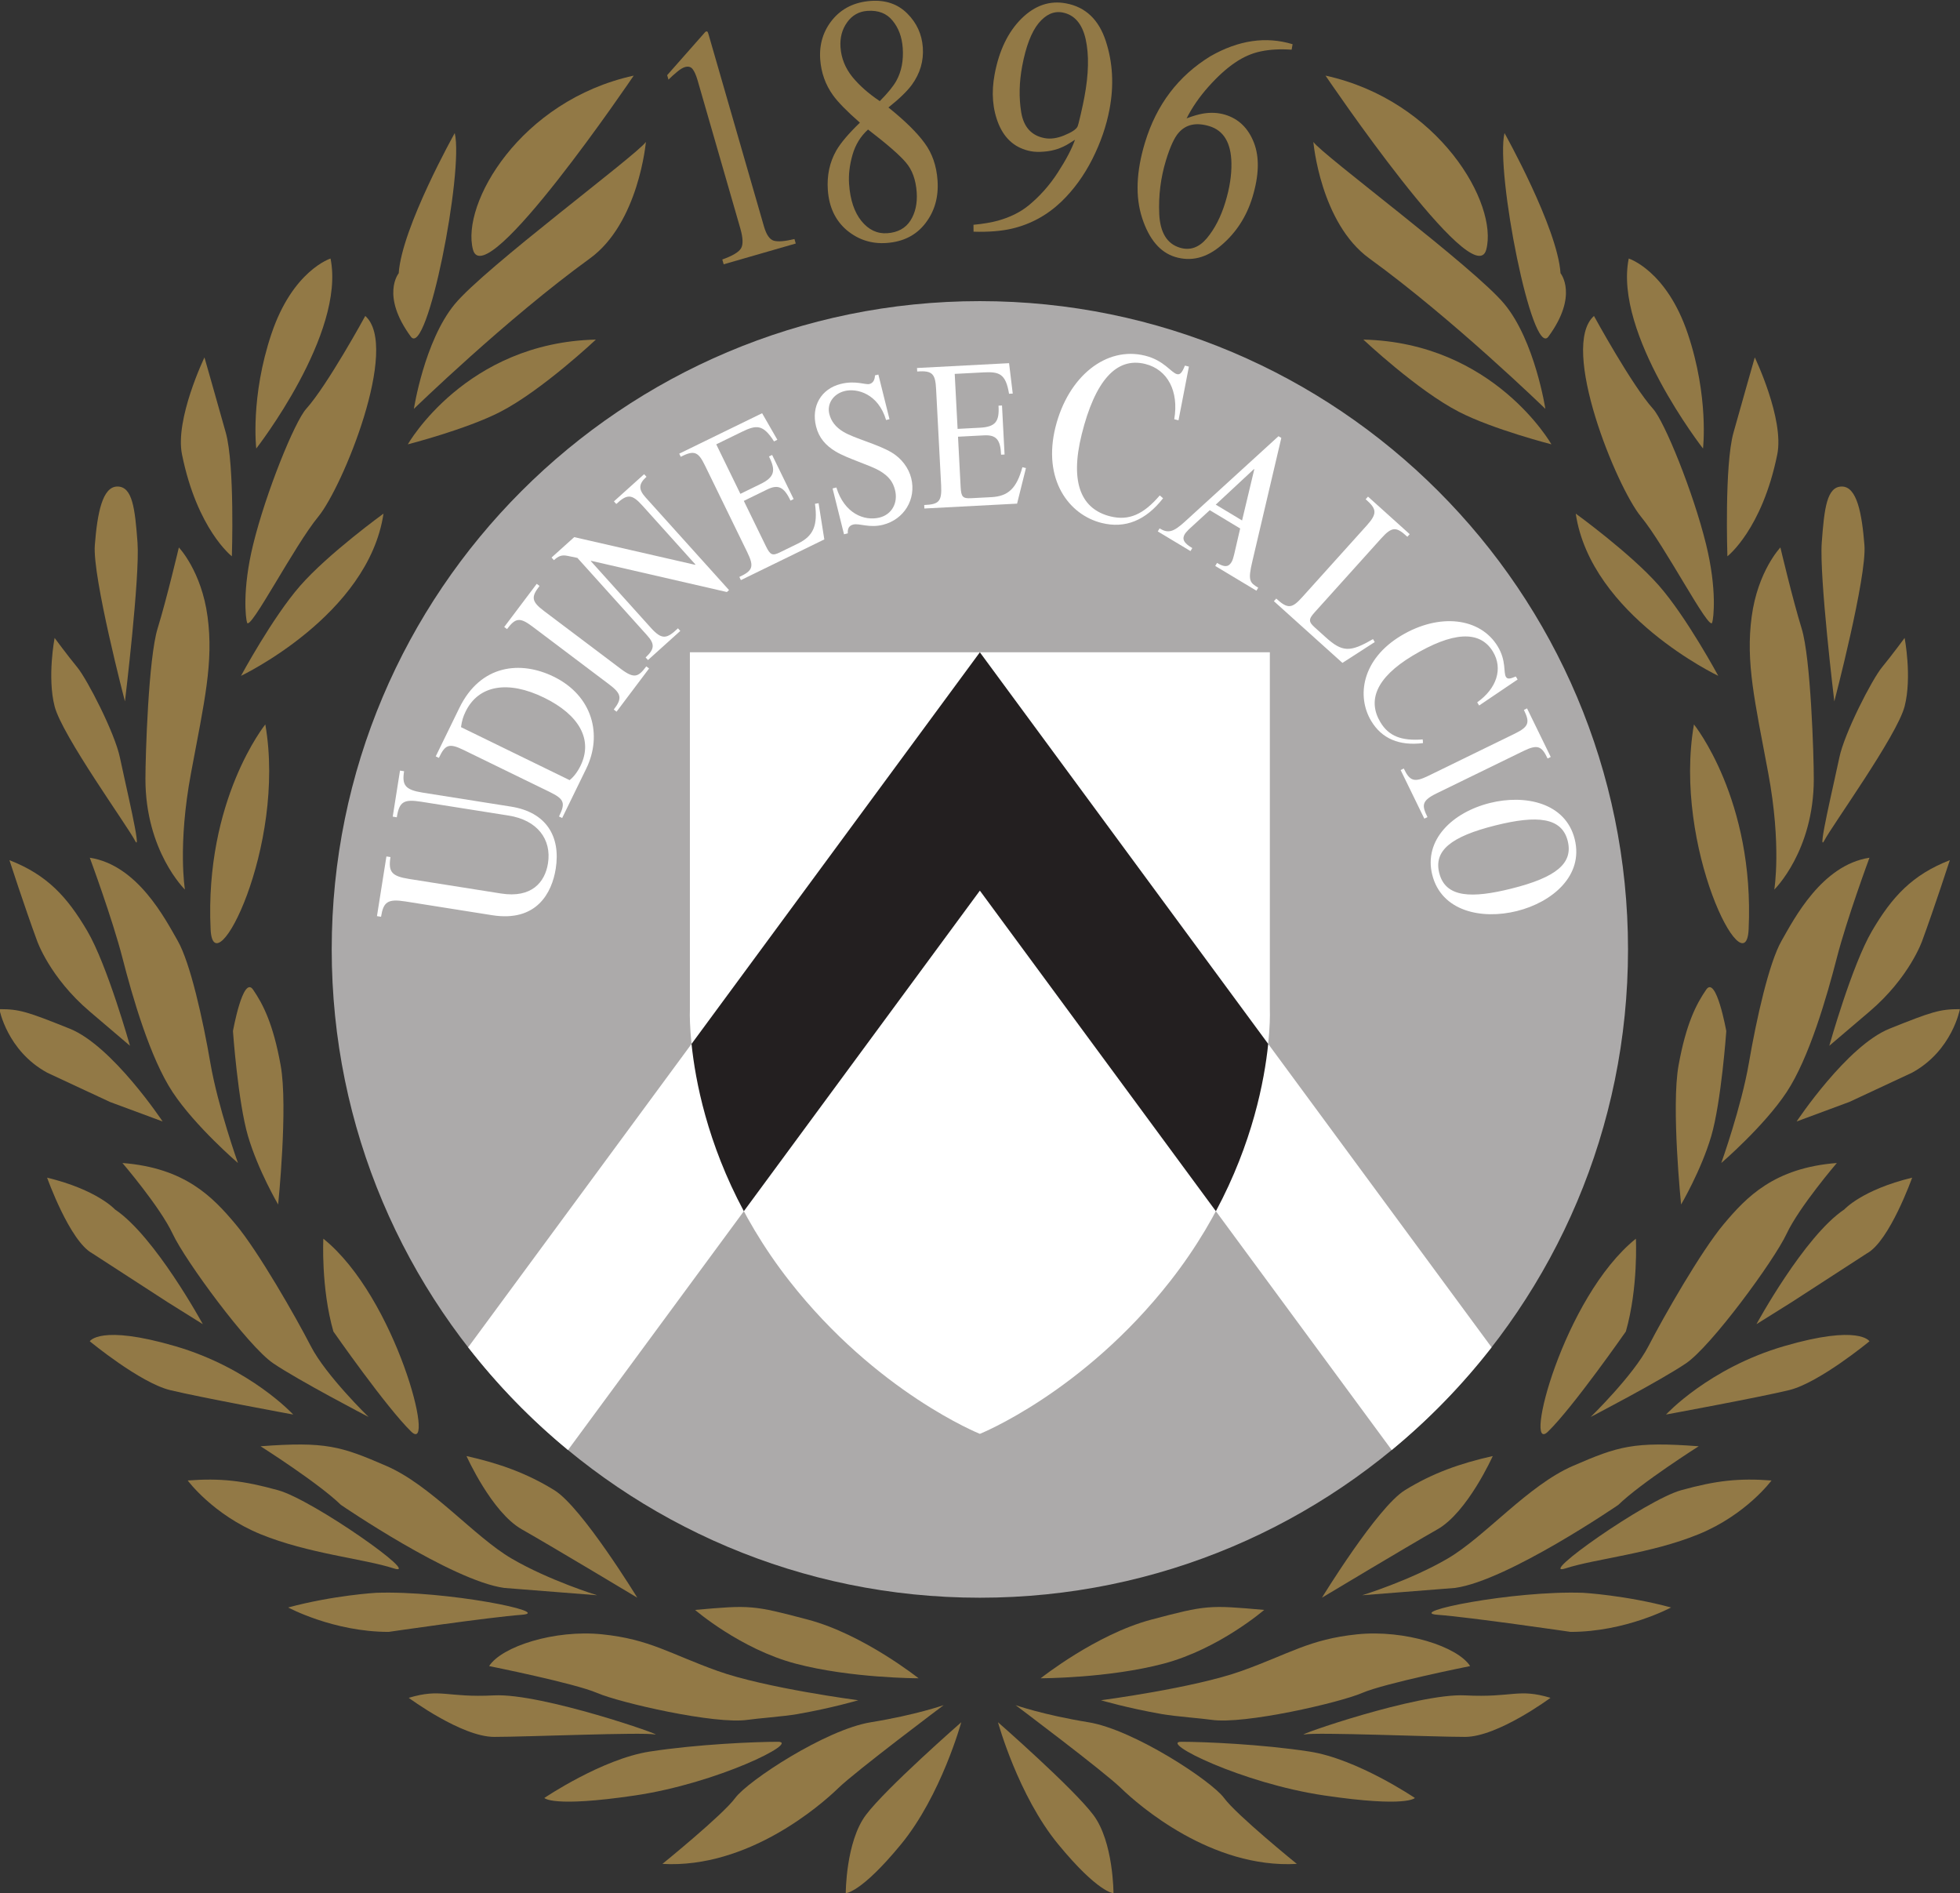 <?xml version="1.0" encoding="UTF-8" standalone="no"?>
<!-- Created with Inkscape (http://www.inkscape.org/) -->

<svg
   xmlns:dc="http://purl.org/dc/elements/1.1/"
   xmlns:cc="http://creativecommons.org/ns#"
   xmlns:rdf="http://www.w3.org/1999/02/22-rdf-syntax-ns#"
   xmlns:svg="http://www.w3.org/2000/svg"
   xmlns="http://www.w3.org/2000/svg"
   xmlns:sodipodi="http://sodipodi.sourceforge.net/DTD/sodipodi-0.dtd"
   xmlns:inkscape="http://www.inkscape.org/namespaces/inkscape"
   id="svg2"
   version="1.1"
   inkscape:version="0.91 r13725"
   xml:space="preserve"
   width="700"
   height="676"
   viewBox="0 0 700 676"
   sodipodi:docname="Logo Udinese_Calcio_2010.svg"><rect x="0" y="0" width="700" height="676" fill="#333333" stroke="none"/><defs
     id="defs6" /><sodipodi:namedview
     pagecolor="#ffffff"
     bordercolor="#666666"
     borderopacity="1"
     objecttolerance="10"
     gridtolerance="10"
     guidetolerance="10"
     inkscape:pageopacity="0"
     inkscape:pageshadow="2"
     inkscape:window-width="1440"
     inkscape:window-height="788"
     id="namedview4"
     showgrid="false"
     inkscape:zoom="0.72973542"
     inkscape:cx="-30.182242"
     inkscape:cy="346.3137"
     inkscape:window-x="0"
     inkscape:window-y="1"
     inkscape:window-maximized="1"
     inkscape:current-layer="g10" /><g
     id="g10"
     inkscape:groupmode="layer"
     inkscape:label="Logo"
     transform="matrix(1.25,0,0,-1.25,0,676)"><g
       id="g6752"
       transform="translate(0.186,-1.386)"><g
         transform="matrix(3.186,0,0,3.186,-27.673,-38.06)"
         id="g5932"><g
           id="g5926"><path
             d="m 38.375,97 c 0,32.102 26.023,58.125 58.125,58.125 32.101,0 58.125,-26.023 58.125,-58.125 0,-32.101 -26.024,-58.125 -58.125,-58.125 -32.101,0 -58.125,26.023 -58.125,58.125 l 0,0"
             style="fill:#acaaaa;fill-opacity:1;fill-rule:nonzero;stroke:none"
             id="path16"
             inkscape:connector-curvature="0" /><path
             d="M 50.611,61.327 96.5,123.64 142.389,61.327 c -2.638,-3.389 -5.642,-6.479 -8.955,-9.209 L 96.5,102.271 59.566,52.118 c -3.312,2.729 -6.316,5.819 -8.955,9.209"
             style="fill:#ffffff;fill-opacity:1;fill-rule:nonzero;stroke:none"
             id="path284"
             inkscape:connector-curvature="0" /><path
             d="m 103.587,123.64 18.918,0 0,-31.99 c 0,0 0.577,-12.235 -8.922,-24.373 C 105.748,57.268 96.5,53.567 96.5,53.567 c 0,0 -9.248,3.701 -17.083,13.711 -9.499,12.138 -8.922,24.373 -8.922,24.373 l 0,31.99 33.092,0 0,0"
             style="fill:#ffffff;fill-opacity:1;fill-rule:nonzero;stroke:none"
             id="path286"
             inkscape:connector-curvature="0" /><path
             d="M 70.643,88.528 96.5,123.64 122.357,88.528 C 122.018,85.225 120.95,79.652 117.666,73.529 L 96.5,102.271 75.334,73.53 c -3.283,6.123 -4.351,11.696 -4.691,14.999"
             style="fill:#231f20;fill-opacity:1;fill-rule:nonzero;stroke:none"
             id="path288"
             inkscape:connector-curvature="0" /></g><g
           id="g5911"><path
             d="m 42.434,99.986 0.365,-0.058 c 0.211,1.333 0.588,1.627 2.2,1.371 l 7.76,-1.23 c 4.019,-0.636 5.368,2.036 5.705,4.164 0.46,2.903 -0.85,5.071 -4.009,5.571 l -7.911,1.252 c -1.591,0.253 -1.877,0.673 -1.679,1.92 l -0.366,0.058 -0.653,-4.128 0.366,-0.058 c 0.221,1.398 0.613,1.644 2.203,1.392 l 7.824,-1.238 c 2.58,-0.409 3.871,-2.135 3.53,-4.284 -0.266,-1.676 -1.445,-3.142 -4.218,-2.703 l -8.233,1.304 c -1.569,0.248 -1.884,0.629 -1.673,1.962 l -0.364,0.056 -0.848,-5.352 0,0"
             style="fill:#ffffff;fill-opacity:1;fill-rule:nonzero;stroke:none"
             id="path290"
             inkscape:connector-curvature="0" /><path
             d="m 47.703,114.31 0.283,-0.137 c 0.559,1.188 0.904,1.348 2.202,0.716 l 7.763,-3.786 c 1.297,-0.633 1.391,-0.988 0.808,-2.184 l 0.282,-0.138 2.157,4.421 c 1.476,3.026 0.581,6.549 -2.927,8.26 -2.942,1.435 -6.538,1.11 -8.451,-2.814 l -2.116,-4.338 0,0 z m 2.266,2.62 c 0.085,0.597 0.189,0.936 0.416,1.401 1.151,2.362 3.785,2.826 7.027,1.245 3.191,-1.556 4.405,-3.794 3.277,-6.106 -0.267,-0.549 -0.61,-0.999 -0.98,-1.292 l -9.741,4.752 0,0"
             style="fill:#ffffff;fill-opacity:1;fill-rule:evenodd;stroke:none"
             id="path292"
             inkscape:connector-curvature="0" /><path
             d="m 53.844,125.909 0.252,-0.189 c 0.746,0.989 1.127,1.095 2.265,0.239 l 6.897,-5.199 c 1.093,-0.824 1.193,-1.246 0.41,-2.254 l 0.251,-0.19 2.916,3.872 -0.25,0.189 c -0.702,-0.931 -1.053,-1.152 -2.279,-0.229 l -6.899,5.199 c -1.137,0.857 -1.155,1.264 -0.394,2.242 l -0.252,0.19 -2.916,-3.87 0,0"
             style="fill:#ffffff;fill-opacity:1;fill-rule:nonzero;stroke:none"
             id="path294"
             inkscape:connector-curvature="0" /><path
             d="m 58.09,132.134 0.211,-0.234 c 0.412,0.371 0.695,0.5 1.251,0.38 l 0.855,-0.176 6.237,-6.927 c 0.694,-0.771 0.723,-1.218 -0.118,-1.999 l 0.21,-0.234 2.9,2.612 -0.21,0.233 c -1.02,-0.968 -1.444,-1.049 -2.446,0.063 l -5.371,5.966 0.028,0.025 12.176,-2.799 0.193,0.173 -7.488,8.315 c -0.643,0.715 -0.631,1.199 0.084,1.843 l -0.211,0.234 -2.708,-2.438 0.21,-0.234 c 0.977,0.905 1.397,0.909 2.337,-0.135 l 4.764,-5.292 -0.027,-0.026 -10.845,2.482 -2.034,-1.832 0,0"
             style="fill:#ffffff;fill-opacity:1;fill-rule:nonzero;stroke:none"
             id="path296"
             inkscape:connector-curvature="0" /><path
             d="m 76.971,145.074 -7.431,-3.624 0.138,-0.282 c 1.247,0.649 1.592,0.405 2.176,-0.792 l 3.787,-7.763 c 0.64,-1.313 0.48,-1.658 -0.709,-2.217 l 0.138,-0.284 7.481,3.649 -0.514,3.247 -0.323,-0.053 c 0.263,-1.931 -0.136,-2.886 -1.515,-3.559 l -1.629,-0.795 c -0.682,-0.333 -0.871,-0.239 -1.26,0.559 l -1.978,4.055 2.095,1.022 c 0.964,0.47 1.499,0.258 2.091,-0.996 l 0.282,0.137 -1.93,3.957 -0.282,-0.139 c 0.641,-1.271 0.495,-1.857 -0.769,-2.473 l -1.796,-0.876 -2.164,4.439 2.294,1.119 c 1.297,0.631 1.901,0.7 2.887,-0.857 l 0.299,0.147 -1.366,2.379 0,0"
             style="fill:#ffffff;fill-opacity:1;fill-rule:nonzero;stroke:none"
             id="path298"
             inkscape:connector-curvature="0" /><path
             d="m 84.317,134.221 0.341,0.084 c -0.036,0.449 0.13,0.701 0.489,0.79 0.538,0.134 1.417,-0.332 2.656,-0.025 1.902,0.475 3.011,2.296 2.541,4.18 -0.233,0.933 -0.882,1.781 -1.735,2.293 -1.277,0.768 -3.322,1.249 -4.354,1.868 -0.696,0.418 -1.094,0.948 -1.256,1.594 -0.228,0.916 0.352,1.803 1.374,2.058 1.113,0.277 3.015,-0.239 3.717,-2.599 l 0.305,0.076 -0.998,4.002 -0.305,-0.076 c -0.009,-0.422 -0.189,-0.696 -0.493,-0.771 -0.377,-0.094 -1.229,0.341 -2.575,0.005 -1.759,-0.438 -2.666,-1.998 -2.214,-3.811 0.255,-1.023 0.864,-1.71 1.761,-2.249 1.054,-0.633 3.13,-1.239 3.959,-1.738 0.808,-0.485 1.179,-0.984 1.363,-1.719 0.286,-1.149 -0.292,-2.189 -1.387,-2.462 -1.382,-0.344 -3.163,0.375 -3.874,2.695 l -0.341,-0.086 1.025,-4.109 0,0"
             style="fill:#ffffff;fill-opacity:1;fill-rule:nonzero;stroke:none"
             id="path300"
             inkscape:connector-curvature="0" /><path
             d="m 99.119,149.562 -8.255,-0.433 0.017,-0.315 c 1.401,0.112 1.624,-0.248 1.694,-1.577 l 0.452,-8.625 c 0.076,-1.46 -0.206,-1.715 -1.518,-1.766 l 0.016,-0.314 8.312,0.436 0.796,3.19 -0.319,0.076 C 99.8,138.355 99.06,137.63 97.527,137.55 l -1.809,-0.094 c -0.757,-0.04 -0.896,0.119 -0.942,1.005 l -0.236,4.508 2.327,0.121 c 1.071,0.056 1.482,-0.348 1.535,-1.734 l 0.313,0.016 -0.23,4.397 -0.313,-0.018 c 0.093,-1.42 -0.271,-1.903 -1.675,-1.976 l -1.994,-0.104 -0.259,4.931 2.549,0.133 c 1.441,0.076 2.024,-0.097 2.323,-1.915 l 0.332,0.017 -0.329,2.725 0,0"
             style="fill:#ffffff;fill-opacity:1;fill-rule:nonzero;stroke:none"
             id="path302"
             inkscape:connector-curvature="0" /><path
             d="m 115.245,149.254 -0.359,0.09 c -0.248,-0.633 -0.434,-0.835 -0.708,-0.766 -0.528,0.132 -1.151,1.23 -2.861,1.656 -3.485,0.87 -6.897,-1.847 -8.037,-6.407 -1.167,-4.688 1.183,-7.854 4.14,-8.591 2.11,-0.527 3.959,0.224 5.509,2.215 l -0.297,0.254 c -1.455,-1.702 -2.768,-2.293 -4.436,-1.878 -2.535,0.632 -3.671,2.911 -2.56,7.367 1.185,4.752 3.077,6.949 5.697,6.297 2.005,-0.502 3.025,-2.439 2.599,-4.956 l 0.381,-0.095 0.932,4.814 0,0"
             style="fill:#ffffff;fill-opacity:1;fill-rule:nonzero;stroke:none"
             id="path304"
             inkscape:connector-curvature="0" /><path
             d="m 117.116,136.381 2.727,-1.639 -0.512,-2.216 c -0.12,-0.489 -0.166,-0.635 -0.27,-0.809 -0.267,-0.444 -0.625,-0.465 -1.291,-0.065 l -0.162,-0.27 3.694,-2.22 0.161,0.27 c -0.761,0.457 -0.938,0.629 -0.531,2.348 l 2.602,11.08 -0.254,0.154 -8.356,-7.624 c -1.064,-0.979 -1.531,-1.109 -2.308,-0.642 l -0.161,-0.271 2.933,-1.762 0.163,0.271 c -0.803,0.459 -0.924,0.834 -0.675,1.247 0.065,0.11 0.194,0.25 0.364,0.427 l 1.876,1.721 0,0 z m 2.898,-0.921 -2.361,1.419 3.424,3.186 0.032,-0.019 -1.095,-4.586 0,0"
             style="fill:#ffffff;fill-opacity:1;fill-rule:evenodd;stroke:none"
             id="path306"
             inkscape:connector-curvature="0" /><path
             d="m 131.308,137.597 -0.21,-0.234 c 0.988,-0.864 1.074,-1.266 0.098,-2.352 l -5.78,-6.419 c -0.904,-1.003 -1.278,-1.114 -2.337,-0.136 l -0.211,-0.234 6.145,-5.532 2.9,1.868 -0.159,0.268 c -2.057,-1.208 -2.752,-1.18 -4.237,0.157 l -0.976,0.879 c -0.578,0.519 -0.577,0.742 -0.019,1.36 l 5.965,6.625 c 0.99,1.101 1.372,1.055 2.35,0.149 l 0.211,0.234 -3.74,3.367 0,0"
             style="fill:#ffffff;fill-opacity:1;fill-rule:nonzero;stroke:none"
             id="path308"
             inkscape:connector-curvature="0" /><path
             d="m 144.725,121.201 -0.163,0.27 c -0.53,-0.232 -0.76,-0.242 -0.884,-0.035 -0.24,0.395 0.045,1.43 -0.726,2.714 -1.572,2.617 -5.254,3.036 -8.679,0.978 -3.519,-2.115 -4.009,-5.43 -2.676,-7.649 0.953,-1.586 2.515,-2.244 4.643,-1.98 l -0.026,0.33 c -1.897,-0.147 -3.042,0.286 -3.794,1.539 -1.144,1.903 -0.457,3.955 2.888,5.966 3.567,2.142 6.025,2.325 7.206,0.359 0.906,-1.505 0.355,-3.282 -1.414,-4.54 l 0.172,-0.285 3.453,2.333 0,0"
             style="fill:#ffffff;fill-opacity:1;fill-rule:nonzero;stroke:none"
             id="path310"
             inkscape:connector-curvature="0" /><path
             d="m 145.571,118.611 -0.283,-0.139 c 0.544,-1.113 0.465,-1.501 -0.815,-2.124 l -7.763,-3.788 c -1.23,-0.599 -1.65,-0.496 -2.194,0.659 l -0.282,-0.137 2.124,-4.357 0.282,0.139 c -0.51,1.047 -0.548,1.461 0.832,2.134 l 7.763,3.786 c 1.28,0.624 1.651,0.456 2.178,-0.666 l 0.282,0.138 -2.124,4.355 0,0"
             style="fill:#ffffff;fill-opacity:1;fill-rule:nonzero;stroke:none"
             id="path312"
             inkscape:connector-curvature="0" /><path
             d="m 142.249,110.132 c -3.375,-0.839 -5.96,-3.314 -5.181,-6.437 0.814,-3.266 4.402,-4.048 7.596,-3.253 3.141,0.784 6,3.154 5.181,6.44 -0.818,3.283 -4.456,4.034 -7.596,3.25 l 0,0 z m 0.501,-2.009 c 3.769,0.94 5.943,0.701 6.468,-1.399 0.496,-1.992 -1.016,-3.265 -5.054,-4.271 -3.518,-0.878 -5.908,-0.844 -6.468,1.399 -0.497,1.992 1.016,3.265 5.054,4.271 l 0,0"
             style="fill:#ffffff;fill-opacity:1;fill-rule:evenodd;stroke:none"
             id="path314"
             inkscape:connector-curvature="0" /></g></g><g
         transform="matrix(3.186,0,0,3.186,-27.486,-38.06)"
         id="g5816"><path
           style="fill:#927946;fill-opacity:1"
           inkscape:connector-curvature="0"
           d="m 69.272,175.667 c 0.281,0.237 0.52,0.383 0.717,0.441 0.305,0.089 0.539,0.025 0.699,-0.188 0.163,-0.21 0.308,-0.548 0.442,-1.005 l 3.828,-13.266 c 0.247,-0.858 0.267,-1.459 0.06,-1.798 -0.207,-0.339 -0.767,-0.671 -1.675,-0.994 l 0.124,-0.43 6.464,1.863 -0.117,0.403 c -0.866,-0.21 -1.484,-0.259 -1.856,-0.149 -0.369,0.111 -0.662,0.533 -0.875,1.268 l -4.978,17.248 c -0.024,0.086 -0.044,0.138 -0.055,0.156 -0.01,0.028 -0.035,0.062 -0.079,0.1 l -0.137,-0.039 -3.434,-3.892 0.116,-0.402 c 0.231,0.233 0.483,0.46 0.758,0.684 z"
           id="path5616" /><path
           style="fill:#927946;fill-opacity:1"
           inkscape:connector-curvature="0"
           d="m 83.27,173.587 c 0.444,-0.621 1.248,-1.441 2.413,-2.461 -1.018,-0.983 -1.722,-1.816 -2.116,-2.497 -0.597,-1.049 -0.851,-2.228 -0.76,-3.54 0.107,-1.526 0.672,-2.727 1.695,-3.6 1.034,-0.862 2.221,-1.244 3.568,-1.151 1.503,0.107 2.665,0.696 3.487,1.77 0.83,1.074 1.192,2.354 1.088,3.84 -0.091,1.312 -0.477,2.427 -1.155,3.342 -0.672,0.93 -1.754,1.996 -3.249,3.198 0.983,0.785 1.687,1.465 2.11,2.046 0.734,1.016 1.058,2.127 0.975,3.335 -0.086,1.189 -0.549,2.204 -1.399,3.048 -0.845,0.843 -1.933,1.219 -3.264,1.125 -1.444,-0.102 -2.59,-0.659 -3.431,-1.671 -0.833,-1.013 -1.203,-2.202 -1.109,-3.565 0.086,-1.198 0.466,-2.269 1.146,-3.219 z m 6.535,-6.031 c 0.57,-0.656 0.892,-1.546 0.972,-2.67 0.067,-0.991 -0.118,-1.834 -0.556,-2.529 -0.442,-0.696 -1.138,-1.076 -2.087,-1.144 -0.9,-0.061 -1.674,0.306 -2.319,1.102 -0.638,0.795 -1.005,1.898 -1.103,3.313 -0.057,0.828 0.046,1.696 0.305,2.605 0.26,0.911 0.723,1.669 1.396,2.277 1.7,-1.305 2.833,-2.288 3.393,-2.954 z m -5.27,12.563 c 0.452,0.632 1.057,0.977 1.818,1.029 0.983,0.07 1.738,-0.225 2.266,-0.883 0.533,-0.649 0.836,-1.463 0.905,-2.443 0.078,-1.126 -0.11,-2.102 -0.567,-2.933 -0.265,-0.485 -0.761,-1.095 -1.49,-1.832 -1.001,0.667 -1.824,1.393 -2.468,2.178 -0.635,0.796 -0.989,1.679 -1.056,2.648 -0.059,0.857 0.137,1.602 0.593,2.236 z"
           id="path5618" /><path
           style="fill:#927946;fill-opacity:1"
           inkscape:connector-curvature="0"
           d="m 100.787,163.685 c -0.73,-0.593 -1.636,-1.04 -2.712,-1.342 -0.6,-0.166 -1.337,-0.29 -2.207,-0.373 l 0.007,-0.619 c 1.358,-0.04 2.509,0.054 3.45,0.276 1.678,0.394 3.157,1.203 4.432,2.423 1.097,1.061 2.02,2.328 2.766,3.802 0.746,1.476 1.263,2.969 1.546,4.48 0.407,2.148 0.294,4.183 -0.332,6.102 -0.626,1.927 -1.813,3.058 -3.563,3.386 -1.471,0.278 -2.809,-0.181 -4.013,-1.376 -1.197,-1.193 -1.994,-2.85 -2.393,-4.968 -0.313,-1.66 -0.19,-3.164 0.371,-4.517 0.572,-1.343 1.532,-2.141 2.885,-2.396 0.34,-0.062 0.732,-0.075 1.169,-0.034 0.833,0.059 1.597,0.313 2.291,0.756 l 0.489,0.309 c -0.282,-0.811 -0.798,-1.789 -1.54,-2.935 -0.735,-1.141 -1.617,-2.132 -2.646,-2.977 z m 3.236,6.308 c -0.646,-0.27 -1.238,-0.353 -1.777,-0.253 -1.178,0.223 -1.874,0.992 -2.097,2.311 -0.214,1.316 -0.185,2.698 0.089,4.153 0.331,1.758 0.82,3.036 1.462,3.83 0.653,0.792 1.369,1.116 2.149,0.971 1.071,-0.204 1.765,-1.001 2.081,-2.4 0.31,-1.396 0.273,-3.129 -0.117,-5.197 -0.073,-0.398 -0.182,-0.916 -0.331,-1.559 -0.145,-0.63 -0.24,-0.994 -0.289,-1.087 -0.129,-0.245 -0.518,-0.501 -1.17,-0.768 z"
           id="path5620" /><path
           style="fill:#927946;fill-opacity:1"
           inkscape:connector-curvature="0"
           d="m 113.951,159.087 c 1.44,-0.436 2.821,-0.09 4.142,1.044 1.329,1.13 2.263,2.569 2.794,4.318 0.591,1.949 0.637,3.575 0.132,4.88 -0.507,1.303 -1.367,2.139 -2.582,2.509 -0.619,0.186 -1.284,0.22 -1.985,0.102 -0.397,-0.068 -0.888,-0.209 -1.472,-0.428 0.501,0.985 1.155,1.935 1.969,2.846 0.813,0.911 1.602,1.627 2.371,2.146 0.747,0.513 1.523,0.851 2.327,1.015 0.811,0.171 1.728,0.22 2.752,0.149 l 0.087,0.491 c -2.386,0.725 -4.844,0.367 -7.373,-1.079 -2.877,-1.765 -4.828,-4.337 -5.856,-7.71 -0.798,-2.618 -0.886,-4.884 -0.263,-6.795 0.626,-1.915 1.615,-3.078 2.958,-3.488 z m -0.825,8.648 c 0.368,1.205 0.743,2.03 1.132,2.477 0.659,0.761 1.579,0.96 2.765,0.601 1.282,-0.392 1.942,-1.492 1.977,-3.298 0.022,-1.083 -0.158,-2.26 -0.548,-3.529 -0.395,-1.3 -0.948,-2.375 -1.656,-3.224 -0.709,-0.841 -1.518,-1.121 -2.424,-0.844 -1.148,0.349 -1.762,1.352 -1.844,3.004 -0.076,1.653 0.126,3.256 0.598,4.813 z"
           id="path5622" /></g><g
         style="fill:#927946;fill-opacity:1"
         transform="matrix(1.042,0,0,1.013,693.891,-112.887)"
         id="g6586"><path
           style="fill:#927946;fill-opacity:1"
           inkscape:connector-curvature="0"
           d="m -536.412,576.278 c -3.326,12.867 12.877,42.031 44.078,49.068 0,0 -40.743,-61.945 -44.078,-49.068 z"
           id="path6256" /><path
           style="fill:#927946;fill-opacity:1"
           inkscape:connector-curvature="0"
           d="m -553.448,551.737 c 4.468,-6.251 14.539,46.576 12.039,57.406 0,0 -14.539,-26.663 -15.367,-39.533 0,0 -4.997,-6.208 3.328,-17.872 z"
           id="path6258" /><path
           style="fill:#927946;fill-opacity:1"
           inkscape:connector-curvature="0"
           d="m -552.615,531.372 c 0,0 2.875,19.16 11.206,29.533 8.331,10.37 49.903,42.031 52.409,45.739 0,0 -1.933,-22.855 -15.373,-32.872 -22.872,-17.037 -48.242,-42.4 -48.242,-42.4 z"
           id="path6260" /><path
           style="fill:#927946;fill-opacity:1"
           inkscape:connector-curvature="0"
           d="m -554.276,521.37 c 0,0 15.828,28.703 51.566,29.539 0,0 -14.762,-14.309 -26.198,-20.372 -9.297,-4.929 -25.367,-9.167 -25.367,-9.167 z"
           id="path6262" /><path
           style="fill:#927946;fill-opacity:1"
           inkscape:connector-curvature="0"
           d="m -598.357,471.091 c 0.836,-2.5 12.877,21.574 19.546,29.907 6.66,8.331 22.412,47.865 12.867,56.573 0,0 -10.37,-19.537 -16.203,-26.198 -3.138,-3.592 -11.001,-23.42 -14.538,-38.244 -3.034,-12.733 -2.051,-20.883 -1.671,-22.037 z"
           id="path6264" /><path
           style="fill:#927946;fill-opacity:1"
           inkscape:connector-curvature="0"
           d="m -600.019,456.091 c 0,0 34.912,17.039 39.073,45.742 0,0 -15.13,-11.267 -22.87,-20.372 -7.602,-8.944 -16.203,-25.37 -16.203,-25.37 z"
           id="path6266" /><path
           style="fill:#927946;fill-opacity:1"
           inkscape:connector-curvature="0"
           d="m -608.352,384.611 c 0.763,-16.668 20.833,23.247 15,57.777 0,0 -16.669,-21.202 -15,-57.777 z"
           id="path6268" /><path
           style="fill:#927946;fill-opacity:1"
           inkscape:connector-curvature="0"
           d="m -615.393,395.817 c 0,0 -2.039,12.495 1.669,32.865 3.703,20.375 6.207,31.201 4.539,44.073 -1.662,12.875 -7.873,19.537 -7.873,19.537 0,0 -3.333,-14.539 -5.833,-22.865 -2.497,-8.33 -3.333,-35.744 -3.333,-42.406 0,-20.374 10.831,-31.204 10.831,-31.204 z"
           id="path6270" /><path
           style="fill:#927946;fill-opacity:1"
           inkscape:connector-curvature="0"
           d="m -595.835,520.195 c 0,0 24.541,32.371 20.365,53.57 0,0 -10.341,-3.34 -16.189,-21.198 -5.848,-17.862 -4.176,-32.372 -4.176,-32.372 z"
           id="path6272" /><path
           style="fill:#927946;fill-opacity:1"
           inkscape:connector-curvature="0"
           d="m -602.525,489.798 c 0,0 0.836,25.691 -1.671,34.883 -2.502,9.188 -5.844,21.2 -5.844,21.2 0,0 -8.129,-17.386 -6.159,-27.359 4.176,-21.201 13.674,-28.724 13.674,-28.724 z"
           id="path6274" /><path
           style="fill:#927946;fill-opacity:1"
           inkscape:connector-curvature="0"
           d="m -631.841,448.874 c 0,0 4.129,35.121 3.447,44.759 -0.689,9.648 -1.379,15.839 -5.513,15.839 -4.136,0 -5.513,-7.571 -6.194,-16.529 -0.689,-8.949 8.26,-44.07 8.26,-44.07 z"
           id="path6276" /><path
           style="fill:#927946;fill-opacity:1"
           inkscape:connector-curvature="0"
           d="m -629.083,409.62 c 2.059,-4.129 -2.758,16.529 -4.136,23.418 -1.377,6.884 -8.95,22.037 -11.707,25.475 -2.756,3.444 -6.202,8.268 -6.202,8.268 0,0 -2.061,-11.018 0,-19.287 2.069,-8.26 19.976,-33.74 22.044,-37.874 z"
           id="path6278" /><path
           style="fill:#927946;fill-opacity:1"
           inkscape:connector-curvature="0"
           d="m -589.836,307.014 c 0,0 2.756,27.55 0.689,39.253 -2.058,11.71 -4.817,17.217 -7.571,21.348 -2.756,4.131 -5.508,-11.71 -5.508,-11.71 0,0 1.372,-19.966 4.129,-29.611 2.756,-9.638 8.261,-19.281 8.261,-19.281 z"
           id="path6280" /><path
           style="fill:#927946;fill-opacity:1"
           inkscape:connector-curvature="0"
           d="m -600.854,318.718 c 0,0 -5.505,15.845 -7.571,28.242 -2.068,12.392 -5.508,28.228 -8.953,34.429 -3.444,6.195 -11.016,21.345 -24.102,23.414 0,0 6.194,-17.22 8.95,-28.238 2.756,-11.016 7.573,-28.237 13.774,-37.876 6.195,-9.64 17.901,-19.971 17.901,-19.971 z"
           id="path6282" /><path
           style="fill:#927946;fill-opacity:1"
           inkscape:connector-curvature="0"
           d="m -621.512,330.427 c 0,0 -13.774,21.348 -25.481,26.173 -11.707,4.824 -13.771,5.503 -19.277,5.503 0,0 2.066,-11.705 13.084,-17.901 l 17.212,-8.261 14.463,-5.513 z"
           id="path6284" /><path
           style="fill:#927946;fill-opacity:1"
           inkscape:connector-curvature="0"
           d="m -630.462,351.775 c 0,0 -6.201,22.726 -11.707,32.37 -5.512,9.639 -11.018,15.833 -21.348,19.967 0,0 4.129,-13.084 7.574,-22.723 0,0 3.447,-10.327 14.463,-19.966 l 11.018,-9.649 z"
           id="path6286" /><path
           style="fill:#927946;fill-opacity:1"
           inkscape:connector-curvature="0"
           d="m -565.046,247.106 c 0,0 -11.707,11.705 -15.832,19.966 -4.134,8.265 -14.463,26.86 -20.665,34.43 -6.195,7.582 -13.774,15.84 -30.987,17.217 0,0 10.329,-12.393 13.774,-19.967 3.437,-7.578 20.657,-31.681 27.549,-36.5 6.883,-4.823 26.161,-15.146 26.161,-15.146 z"
           id="path6288" /><path
           style="fill:#927946;fill-opacity:1"
           inkscape:connector-curvature="0"
           d="m -553.339,242.969 c 6.892,-6.884 -4.126,37.876 -24.102,54.405 0,0 -0.689,-13.774 2.756,-26.168 0,0 14.463,-21.347 21.345,-28.237 z"
           id="path6290" /><path
           style="fill:#927946;fill-opacity:1"
           inkscape:connector-curvature="0"
           d="m -585.703,247.788 c 0,0 -11.707,13.087 -32.363,19.282 -20.665,6.202 -23.414,1.377 -23.414,1.377 0,0 13.767,-11.705 22.036,-13.774 8.262,-2.061 33.741,-6.885 33.741,-6.885 z"
           id="path6292" /><path
           style="fill:#927946;fill-opacity:1"
           inkscape:connector-curvature="0"
           d="m -610.493,273.272 c 0,0 -13.087,24.79 -24.102,32.364 0,0 -4.824,5.512 -18.592,8.95 0,0 6.194,-17.901 12.397,-21.348 l 20.657,-13.769 9.64,-6.197 z"
           id="path6294" /><path
           style="fill:#927946;fill-opacity:1"
           inkscape:connector-curvature="0"
           d="m -502.376,196.831 c 0,0 -13.087,4.131 -23.413,10.327 -10.33,6.203 -22.037,20.665 -34.432,26.168 -12.395,5.517 -16.531,6.894 -34.432,5.517 0,0 15.842,-10.331 22.037,-16.533 0,0 30.302,-21.348 44.758,-23.413 l 25.482,-2.066 z"
           id="path6296" /><path
           style="fill:#927946;fill-opacity:1"
           inkscape:connector-curvature="0"
           d="m -491.357,196.143 c 0,0 -15.154,25.479 -22.725,30.302 -7.571,4.815 -15.152,7.573 -24.105,9.64 0,0 6.892,-15.846 15.154,-20.661 8.261,-4.819 31.676,-19.281 31.676,-19.281 z"
           id="path6298" /><path
           style="fill:#927946;fill-opacity:1"
           inkscape:connector-curvature="0"
           d="m -523.033,191.323 c 8.95,0.683 -20.657,6.884 -39.945,6.197 0,0 -11.707,-0.689 -24.102,-4.137 0,0 12.395,-6.884 27.549,-6.884 0,0 27.547,4.141 36.498,4.824 z"
           id="path6300" /><path
           style="fill:#927946;fill-opacity:1"
           inkscape:connector-curvature="0"
           d="m -558.154,204.409 c 8.259,-2.753 -22.036,19.277 -31.683,22.036 -9.639,2.75 -15.835,3.438 -24.793,2.75 0,0 6.892,-9.639 19.976,-15.148 13.087,-5.511 28.231,-6.889 36.5,-9.638 z"
           id="path6302" /><path
           style="fill:#927946;fill-opacity:1"
           inkscape:connector-curvature="0"
           d="m -414.228,173.417 c 0,0 -15.151,12.397 -30.305,16.529 -15.152,4.131 -15.83,4.131 -30.984,2.749 0,0 12.395,-11.016 27.546,-15.143 15.147,-4.135 33.743,-4.135 33.743,-4.135 z"
           id="path6304" /><path
           style="fill:#927946;fill-opacity:1"
           inkscape:connector-curvature="0"
           d="m -430.759,167.221 c 0,0 -25.479,3.438 -38.566,8.262 -13.084,4.813 -18.589,8.949 -31.676,10.331 -13.084,1.377 -27.547,-3.447 -30.984,-8.956 0,0 23.411,-4.823 29.608,-7.577 6.202,-2.75 32.363,-8.951 41.321,-7.574 2.429,0.375 9.912,0.955 13.494,1.595 9.613,1.724 16.802,3.918 16.802,3.918 z"
           id="path6306" /><path
           style="fill:#927946;fill-opacity:1"
           inkscape:connector-curvature="0"
           d="m -486.536,157.573 c 3.44,-0.684 -30.991,11.71 -44.07,11.021 -13.084,-0.689 -14.464,2.066 -23.421,-0.689 0,0 14.463,-11.016 23.421,-11.016 8.952,-9.9e-4 40.625,1.376 44.07,0.684 z"
           id="path6308" /><path
           style="fill:#927946;fill-opacity:1"
           inkscape:connector-curvature="0"
           d="m -452.793,155.512 c 6.202,0 -16.531,-11.705 -39.255,-15.147 -22.723,-3.447 -24.79,-0.694 -24.79,-0.694 0,0 15.84,11.021 28.926,13.087 13.084,2.07 28.918,2.753 35.12,2.753 z"
           id="path6310" /><path
           style="fill:#927946;fill-opacity:1"
           inkscape:connector-curvature="0"
           d="m -407.345,165.843 c 0,0 -24.102,-18.599 -28.917,-23.413 -4.824,-4.824 -24.793,-22.726 -48.206,-21.353 0,0 16.524,13.77 19.968,18.595 3.445,4.819 24.79,19.282 37.189,21.347 12.395,2.071 19.967,4.824 19.967,4.824 z"
           id="path6312" /><path
           style="fill:#927946;fill-opacity:1"
           inkscape:connector-curvature="0"
           d="m -402.521,161.019 c 0,0 -5.512,-20.654 -16.531,-34.429 -11.016,-13.774 -15.145,-13.774 -15.145,-13.774 0,0 0,14.463 5.506,22.032 5.513,7.583 26.17,26.172 26.17,26.172 z"
           id="path6314" /><path
           style="fill:#927946;fill-opacity:1"
           inkscape:connector-curvature="0"
           d="m -258.575,576.278 c 3.333,12.867 -12.868,42.031 -44.073,49.068 0,0 40.74,-61.945 44.073,-49.068 z"
           id="path6316" /><path
           style="fill:#927946;fill-opacity:1"
           inkscape:connector-curvature="0"
           d="m -241.537,551.737 c -4.459,-6.251 -14.54,46.576 -12.032,57.406 0,0 14.53,-26.663 15.364,-39.533 0,0 5,-6.208 -3.332,-17.872 z"
           id="path6318" /><path
           style="fill:#927946;fill-opacity:1"
           inkscape:connector-curvature="0"
           d="m -242.364,531.372 c 0,0 -2.871,19.16 -11.205,29.533 -8.338,10.37 -49.913,42.031 -52.411,45.739 0,0 1.927,-22.855 15.375,-32.872 22.868,-17.037 48.241,-42.4 48.241,-42.4 z"
           id="path6320" /><path
           style="fill:#927946;fill-opacity:1"
           inkscape:connector-curvature="0"
           d="m -240.702,521.37 c 0,0 -15.825,28.703 -51.57,29.539 0,0 14.768,-14.309 26.206,-20.372 9.296,-4.929 25.364,-9.167 25.364,-9.167 z"
           id="path6322" /><path
           style="fill:#927946;fill-opacity:1"
           inkscape:connector-curvature="0"
           d="m -196.628,471.091 c -0.826,-2.5 -12.868,21.574 -19.539,29.907 -6.662,8.331 -22.407,47.865 -12.869,56.573 0,0 10.37,-19.537 16.206,-26.198 3.134,-3.592 11.001,-23.42 14.539,-38.244 3.034,-12.733 2.05,-20.883 1.662,-22.037 z"
           id="path6324" /><path
           style="fill:#927946;fill-opacity:1"
           inkscape:connector-curvature="0"
           d="m -194.957,456.091 c 0,0 -34.914,17.039 -39.078,45.742 0,0 15.132,-11.267 22.877,-20.372 7.597,-8.944 16.201,-25.37 16.201,-25.37 z"
           id="path6326" /><path
           style="fill:#927946;fill-opacity:1"
           inkscape:connector-curvature="0"
           d="m -186.629,384.611 c -0.755,-16.668 -20.831,23.247 -14.995,57.777 0,0 16.662,-21.202 14.995,-57.777 z"
           id="path6328" /><path
           style="fill:#927946;fill-opacity:1"
           inkscape:connector-curvature="0"
           d="m -179.593,395.817 c 0,0 2.046,12.495 -1.662,32.865 -3.708,20.375 -6.21,31.201 -4.543,44.073 1.67,12.875 7.877,19.537 7.877,19.537 0,0 3.333,-14.539 5.832,-22.865 2.502,-8.33 3.328,-35.744 3.328,-42.406 9.9e-4,-20.374 -10.831,-31.204 -10.831,-31.204 z"
           id="path6330" /><path
           style="fill:#927946;fill-opacity:1"
           inkscape:connector-curvature="0"
           d="m -199.14,520.195 c 0,0 -24.544,32.371 -20.366,53.57 0,0 10.342,-3.34 16.193,-21.198 5.839,-17.862 4.173,-32.372 4.173,-32.372 z"
           id="path6332" /><path
           style="fill:#927946;fill-opacity:1"
           inkscape:connector-curvature="0"
           d="m -192.451,489.798 c 0,0 -0.845,25.691 1.671,34.883 2.502,9.188 5.839,21.2 5.839,21.2 0,0 8.125,-17.386 6.164,-27.359 -4.177,-21.201 -13.674,-28.724 -13.674,-28.724 z"
           id="path6334" /><path
           style="fill:#927946;fill-opacity:1"
           inkscape:connector-curvature="0"
           d="m -163.134,448.874 c 0,0 -4.137,35.121 -3.447,44.759 0.688,9.648 1.376,15.839 5.512,15.839 4.126,0 5.503,-7.571 6.192,-16.529 0.689,-8.949 -8.257,-44.07 -8.257,-44.07 z"
           id="path6336" /><path
           style="fill:#927946;fill-opacity:1"
           inkscape:connector-curvature="0"
           d="m -165.894,409.62 c -2.066,-4.129 2.759,16.529 4.136,23.418 1.377,6.884 8.95,22.037 11.705,25.475 2.749,3.444 6.197,8.268 6.197,8.268 0,0 2.066,-11.018 0,-19.287 -2.071,-8.26 -19.972,-33.74 -22.037,-37.874 z"
           id="path6338" /><path
           style="fill:#927946;fill-opacity:1"
           inkscape:connector-curvature="0"
           d="m -205.147,307.014 c 0,0 -2.75,27.55 -0.694,39.253 2.07,11.71 4.824,17.217 7.583,21.348 2.75,4.131 5.504,-11.71 5.504,-11.71 0,0 -1.377,-19.966 -4.127,-29.611 -2.753,-9.638 -8.266,-19.281 -8.266,-19.281 z"
           id="path6340" /><path
           style="fill:#927946;fill-opacity:1"
           inkscape:connector-curvature="0"
           d="m -194.131,318.718 c 0,0 5.512,15.845 7.578,28.242 2.071,12.392 5.507,28.228 8.955,34.429 3.442,6.195 11.017,21.345 24.102,23.414 0,0 -6.197,-17.22 -8.95,-28.238 -2.759,-11.016 -7.583,-28.237 -13.775,-37.876 -6.201,-9.64 -17.909,-19.971 -17.909,-19.971 z"
           id="path6342" /><path
           style="fill:#927946;fill-opacity:1"
           inkscape:connector-curvature="0"
           d="m -173.466,330.427 c 0,0 13.774,21.348 25.479,26.173 11.709,4.824 13.769,5.503 19.281,5.503 0,0 -2.065,-11.705 -13.086,-17.901 l -17.217,-8.261 -14.458,-5.513 z"
           id="path6344" /><path
           style="fill:#927946;fill-opacity:1"
           inkscape:connector-curvature="0"
           d="m -164.511,351.775 c 0,0 6.202,22.726 11.704,32.37 5.504,9.639 11.017,15.833 21.344,19.967 0,0 -4.128,-13.084 -7.569,-22.723 0,0 -3.447,-10.327 -14.463,-19.966 l -11.016,-9.649 z"
           id="path6346" /><path
           style="fill:#927946;fill-opacity:1"
           inkscape:connector-curvature="0"
           d="m -229.942,247.106 c 0,0 11.71,11.705 15.845,19.966 4.136,8.265 14.463,26.86 20.66,34.43 6.197,7.582 13.769,15.84 30.992,17.217 0,0 -10.327,-12.393 -13.775,-19.967 -3.447,-7.578 -20.66,-31.681 -27.55,-36.5 -6.884,-4.823 -26.172,-15.146 -26.172,-15.146 z"
           id="path6348" /><path
           style="fill:#927946;fill-opacity:1"
           inkscape:connector-curvature="0"
           d="m -241.647,242.969 c -6.885,-6.884 4.136,37.876 24.103,54.405 0,0 0.688,-13.774 -2.75,-26.168 0,0 -14.463,-21.347 -21.353,-28.237 z"
           id="path6350" /><path
           style="fill:#927946;fill-opacity:1"
           inkscape:connector-curvature="0"
           d="m -209.278,247.788 c 0,0 11.709,13.087 32.364,19.282 20.659,6.202 23.418,1.377 23.418,1.377 0,0 -13.774,-11.705 -22.036,-13.774 -8.263,-2.061 -33.746,-6.885 -33.746,-6.885 z"
           id="path6352" /><path
           style="fill:#927946;fill-opacity:1"
           inkscape:connector-curvature="0"
           d="m -184.482,273.272 c 0,0 13.086,24.79 24.101,32.364 0,0 4.814,5.512 18.59,8.95 0,0 -6.197,-17.901 -12.397,-21.348 l -20.656,-13.769 -9.638,-6.197 z"
           id="path6354" /><path
           style="fill:#927946;fill-opacity:1"
           inkscape:connector-curvature="0"
           d="m -292.6,196.831 c 0,0 13.087,4.131 23.414,10.327 10.327,6.203 22.036,20.665 34.429,26.168 12.392,5.517 16.524,6.894 34.434,5.517 0,0 -15.844,-10.331 -22.041,-16.533 0,0 -30.297,-21.348 -44.756,-23.413 l -25.48,-2.066 z"
           id="path6356" /><path
           style="fill:#927946;fill-opacity:1"
           inkscape:connector-curvature="0"
           d="m -303.625,196.143 c 0,0 15.151,25.479 22.734,30.302 7.568,4.815 15.142,7.573 24.102,9.64 0,0 -6.894,-15.846 -15.157,-20.661 -8.261,-4.819 -31.68,-19.281 -31.68,-19.281 z"
           id="path6358" /><path
           style="fill:#927946;fill-opacity:1"
           inkscape:connector-curvature="0"
           d="m -271.945,191.323 c -8.945,0.683 20.661,6.884 39.948,6.197 0,0 11.704,-0.689 24.101,-4.137 0,0 -12.397,-6.884 -27.549,-6.884 0,0 -27.545,4.141 -36.5,4.824 z"
           id="path6360" /><path
           style="fill:#927946;fill-opacity:1"
           inkscape:connector-curvature="0"
           d="m -236.822,204.409 c -8.263,-2.753 22.035,19.277 31.676,22.036 9.639,2.75 15.84,3.438 24.79,2.75 0,0 -6.885,-9.639 -19.967,-15.148 -13.086,-5.511 -28.238,-6.889 -36.499,-9.638 z"
           id="path6362" /><path
           style="fill:#927946;fill-opacity:1"
           inkscape:connector-curvature="0"
           d="m -380.75,173.417 c 0,0 15.151,12.397 30.297,16.529 15.152,4.131 15.841,4.131 30.992,2.749 0,0 -12.397,-11.016 -27.545,-15.143 -15.156,-4.135 -33.744,-4.135 -33.744,-4.135 z"
           id="path6364" /><path
           style="fill:#927946;fill-opacity:1"
           inkscape:connector-curvature="0"
           d="m -364.223,167.221 c 0,0 25.48,3.438 38.561,8.262 13.087,4.813 18.599,8.949 31.686,10.331 13.086,1.377 27.549,-3.447 30.986,-8.956 0,0 -23.418,-4.823 -29.611,-7.577 -6.201,-2.75 -32.373,-8.951 -41.324,-7.574 -2.435,0.375 -9.91,0.955 -13.494,1.595 -9.608,1.724 -16.803,3.918 -16.803,3.918 z"
           id="path6366" /><path
           style="fill:#927946;fill-opacity:1"
           inkscape:connector-curvature="0"
           d="m -308.44,157.573 c -3.447,-0.684 30.987,11.71 44.068,11.021 13.088,-0.689 14.463,2.066 23.414,-0.689 0,0 -14.453,-11.016 -23.414,-11.016 -8.95,-9.9e-4 -40.625,1.376 -44.068,0.684 z"
           id="path6368" /><path
           style="fill:#927946;fill-opacity:1"
           inkscape:connector-curvature="0"
           d="m -342.186,155.512 c -6.201,0 16.524,-11.705 39.254,-15.147 22.726,-3.447 24.785,-0.694 24.785,-0.694 0,0 -15.829,11.021 -28.917,13.087 -13.086,2.07 -28.926,2.753 -35.123,2.753 z"
           id="path6370" /><path
           style="fill:#927946;fill-opacity:1"
           inkscape:connector-curvature="0"
           d="m -387.631,165.843 c 0,0 24.093,-18.599 28.917,-23.413 4.824,-4.824 24.79,-22.726 48.204,-21.353 0,0 -16.527,13.77 -19.966,18.595 -3.447,4.819 -24.79,19.282 -37.188,21.347 -12.399,2.071 -19.967,4.824 -19.967,4.824 z"
           id="path6372" /><path
           style="fill:#927946;fill-opacity:1"
           inkscape:connector-curvature="0"
           d="m -392.455,161.019 c 0,0 5.504,-20.654 16.528,-34.429 11.021,-13.774 15.144,-13.774 15.144,-13.774 0,0 0,14.463 -5.504,22.032 -5.513,7.583 -26.168,26.172 -26.168,26.172 z"
           id="path6374" /></g></g></g></svg>